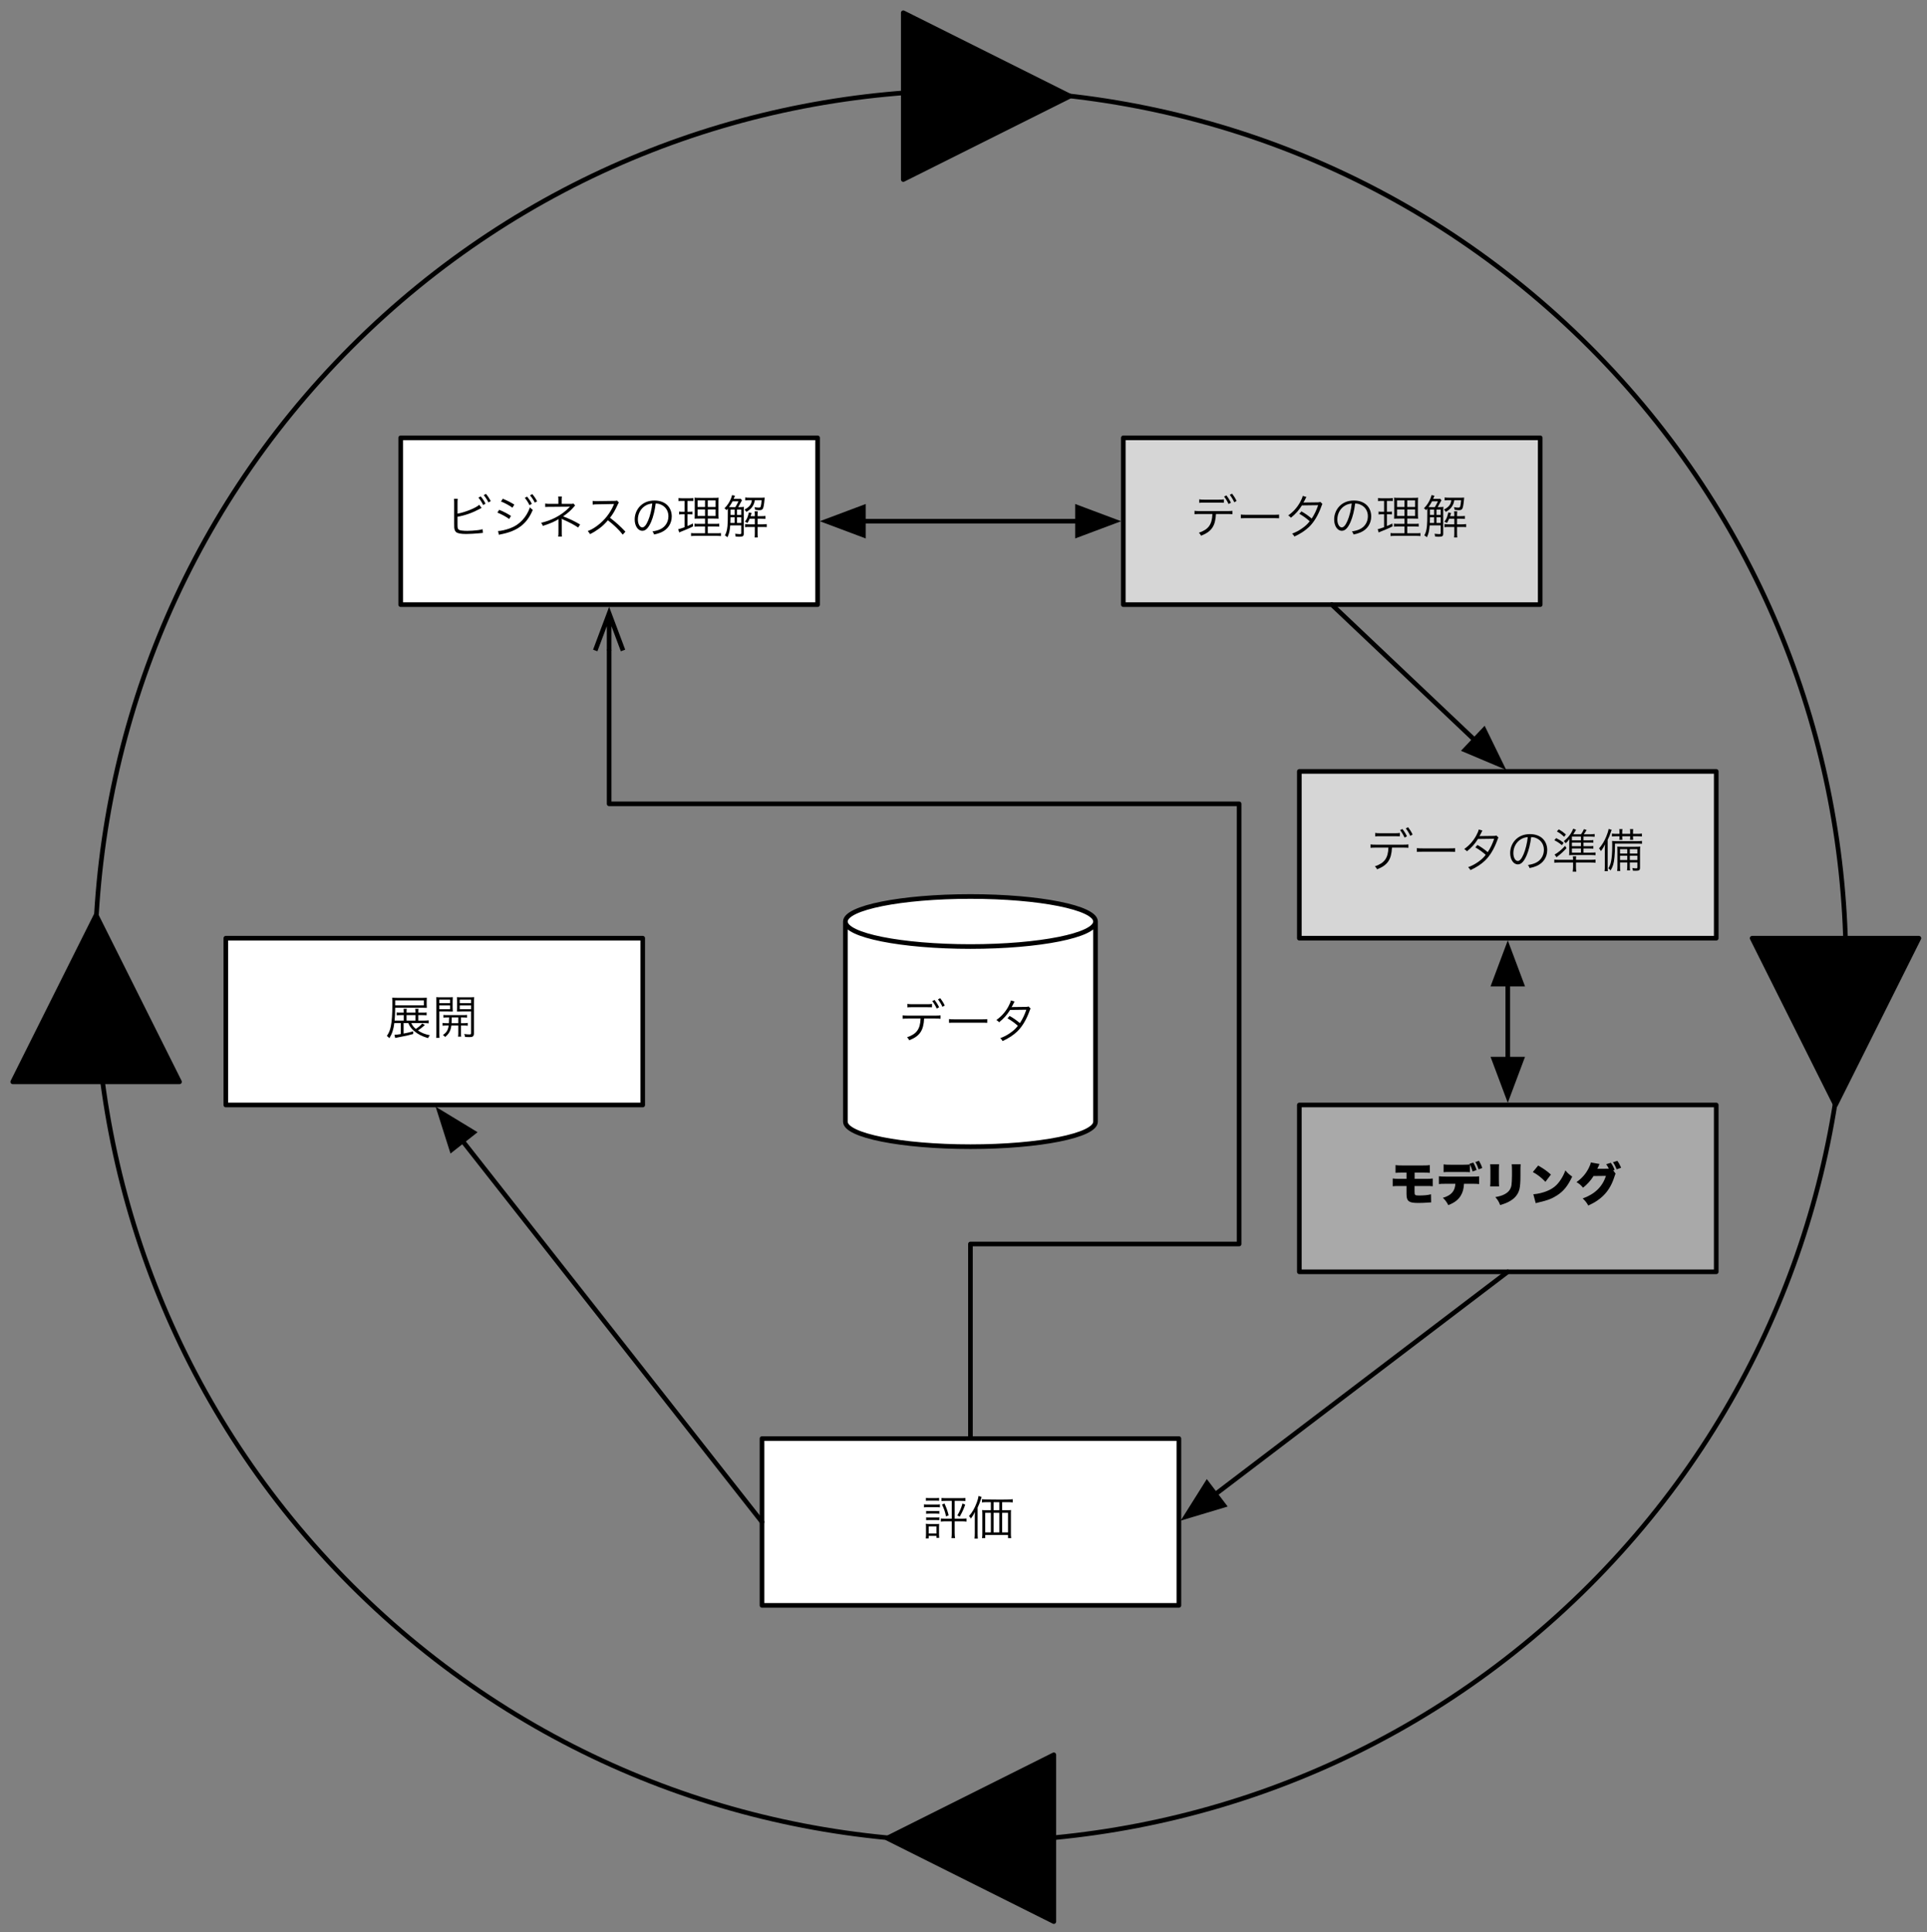 <?xml version="1.0" encoding="UTF-8"?>
<svg xmlns="http://www.w3.org/2000/svg" xmlns:xlink="http://www.w3.org/1999/xlink" width="416pt" height="417pt" viewBox="0 0 416 417" version="1.1">
<rect x="0" y="0" width="416" height="417" fill="#808080" stroke="none"/>
<defs>
<g>
<symbol overflow="visible" id="glyph0-0">
<path style="stroke:none;" d="M 1 -8.594 L 1 1 L 9 1 L 9 -8.594 Z M 8.156 -8.078 L 5.016 -4.203 L 1.859 -8.078 Z M 8.484 0.078 L 5.344 -3.797 L 8.484 -7.656 Z M 1.875 0.484 L 5.016 -3.375 L 8.141 0.484 Z M 1.516 0.094 L 1.516 -7.688 L 4.672 -3.797 Z M 1.516 0.094 "/>
</symbol>
<symbol overflow="visible" id="glyph0-1">
<path style="stroke:none;" d="M 7.906 -4.359 C 8.531 -4.359 8.734 -4.344 9.047 -4.312 L 9.047 -5.047 C 8.719 -5 8.531 -4.984 7.891 -4.984 L 2.047 -4.984 C 1.406 -4.984 1.203 -5 0.875 -5.047 L 0.875 -4.312 C 1.188 -4.344 1.406 -4.359 2.031 -4.359 L 4.734 -4.359 C 4.656 -2.078 3.875 -1.016 1.812 -0.312 C 2.047 -0.094 2.156 0.047 2.281 0.328 C 4.547 -0.547 5.375 -1.766 5.5 -4.359 Z M 1.891 -6.766 C 2.172 -6.812 2.344 -6.812 3.031 -6.812 L 6.062 -6.812 C 6.703 -6.812 7.078 -6.797 7.203 -6.797 L 7.203 -7.516 C 6.859 -7.469 6.594 -7.453 6.062 -7.453 L 3.047 -7.453 C 2.391 -7.453 2.188 -7.469 1.891 -7.531 Z M 7.25 -8.125 C 7.531 -7.812 7.984 -7.047 8.219 -6.516 L 8.734 -6.797 C 8.453 -7.375 8.188 -7.812 7.75 -8.375 Z M 8.484 -8.5 C 8.844 -8.031 9.25 -7.375 9.453 -6.891 L 9.953 -7.172 C 9.656 -7.797 9.406 -8.188 8.984 -8.75 Z M 8.484 -8.5 "/>
</symbol>
<symbol overflow="visible" id="glyph0-2">
<path style="stroke:none;" d="M 0.875 -3.438 C 1.172 -3.453 1.375 -3.469 2.109 -3.469 L 7.906 -3.469 C 8.578 -3.469 8.812 -3.453 9.125 -3.438 L 9.125 -4.234 C 8.812 -4.203 8.656 -4.188 7.922 -4.188 L 2.109 -4.188 C 1.438 -4.188 1.156 -4.203 0.875 -4.25 Z M 0.875 -3.438 "/>
</symbol>
<symbol overflow="visible" id="glyph0-3">
<path style="stroke:none;" d="M 4.234 -8.266 C 4.156 -7.906 3.969 -7.469 3.656 -6.891 C 3 -5.734 2.188 -4.812 1.094 -4.047 C 1.359 -3.891 1.453 -3.812 1.688 -3.562 C 2.672 -4.344 3.375 -5.125 4.062 -6.219 L 7.562 -6.266 C 7.203 -5.203 6.766 -4.266 6.172 -3.375 C 5.359 -4.047 4.812 -4.438 3.953 -4.922 L 3.5 -4.406 C 4.297 -3.953 5.016 -3.438 5.734 -2.797 C 5.25 -2.156 4.797 -1.75 4.016 -1.203 C 3.328 -0.734 2.797 -0.453 1.938 -0.125 C 2.188 0.094 2.266 0.203 2.438 0.5 C 3.766 -0.109 4.75 -0.766 5.594 -1.562 C 6.625 -2.562 7.516 -4 8.203 -5.859 C 8.375 -6.328 8.375 -6.359 8.484 -6.516 L 8.047 -6.969 C 7.891 -6.906 7.703 -6.875 7.453 -6.875 C 4.516 -6.844 4.516 -6.844 4.375 -6.812 C 4.484 -7.016 4.594 -7.188 4.688 -7.375 C 4.906 -7.844 4.906 -7.844 5.031 -8.031 Z M 4.234 -8.266 "/>
</symbol>
<symbol overflow="visible" id="glyph0-4">
<path style="stroke:none;" d="M 2.766 -6.797 C 2.766 -7.234 2.781 -7.406 2.812 -7.641 L 2 -7.641 C 2.031 -7.406 2.047 -7.25 2.047 -6.812 L 2.047 -2.203 C 2.047 -1.781 2.047 -1.578 2.062 -1.422 C 2.109 -0.953 2.234 -0.656 2.469 -0.453 C 2.812 -0.172 3.484 -0.047 4.656 -0.047 C 5.344 -0.047 6.672 -0.125 7.312 -0.188 L 7.797 -0.234 L 7.922 -0.25 C 8.062 -0.266 8.094 -0.266 8.25 -0.281 L 8.188 -1.078 C 7.812 -0.969 7.625 -0.938 7.203 -0.875 C 6.422 -0.781 5.531 -0.719 4.906 -0.719 C 4.516 -0.719 4.047 -0.734 3.734 -0.781 C 3.312 -0.828 3.094 -0.906 2.969 -1.047 C 2.797 -1.203 2.766 -1.438 2.766 -2.141 C 2.766 -2.188 2.766 -2.219 2.766 -2.25 L 2.766 -3.766 C 4.453 -4.062 6.047 -4.641 7.547 -5.453 C 7.766 -5.578 7.812 -5.594 7.969 -5.672 L 7.453 -6.344 C 6.797 -5.688 4.344 -4.703 2.766 -4.438 Z M 7.281 -7.891 C 7.578 -7.578 8.062 -6.828 8.312 -6.297 L 8.812 -6.594 C 8.516 -7.188 8.234 -7.609 7.781 -8.156 Z M 8.422 -8.438 C 8.812 -7.969 9.234 -7.328 9.438 -6.859 L 9.953 -7.141 C 9.609 -7.766 9.359 -8.156 8.906 -8.703 Z M 8.422 -8.438 "/>
</symbol>
<symbol overflow="visible" id="glyph0-5">
<path style="stroke:none;" d="M 2.156 -7.047 C 2.734 -6.875 4.062 -6.156 4.625 -5.719 L 5.031 -6.391 C 4.25 -6.875 3.453 -7.281 2.547 -7.656 Z M 1.375 -4.656 C 2.188 -4.359 3.328 -3.734 3.922 -3.281 L 4.312 -3.953 C 3.516 -4.453 2.641 -4.906 1.766 -5.266 Z M 1.703 0.125 C 1.859 0.078 1.875 0.078 2.094 0.031 C 5.703 -0.656 7.766 -2.219 9.016 -5.25 C 8.766 -5.438 8.641 -5.531 8.406 -5.797 C 7.688 -3.672 6.125 -2.016 4.203 -1.312 C 3.266 -0.953 2.141 -0.688 1.562 -0.688 C 1.547 -0.688 1.531 -0.688 1.516 -0.688 Z M 7.297 -7.844 C 7.578 -7.531 8.062 -6.797 8.312 -6.266 L 8.812 -6.562 C 8.516 -7.156 8.234 -7.562 7.797 -8.109 Z M 8.422 -8.375 C 8.812 -7.938 9.234 -7.281 9.453 -6.812 L 9.953 -7.094 C 9.625 -7.734 9.375 -8.094 8.906 -8.656 Z M 8.422 -8.375 "/>
</symbol>
<symbol overflow="visible" id="glyph0-6">
<path style="stroke:none;" d="M 5.312 0.516 C 5.266 0.25 5.266 0.094 5.266 -0.344 L 5.266 -2.828 C 5.266 -3.062 5.266 -3.188 5.234 -3.344 C 5.375 -3.266 5.469 -3.203 5.516 -3.188 C 7.125 -2.469 7.984 -2 8.812 -1.438 L 9.234 -2.094 C 7.953 -2.844 7.109 -3.25 5.562 -3.844 C 6.703 -4.656 7.219 -5.125 7.891 -5.906 C 7.984 -6.031 8.016 -6.047 8.156 -6.188 L 7.797 -6.625 C 7.656 -6.562 7.562 -6.547 7.344 -6.547 L 5.25 -6.547 L 5.25 -7.469 C 5.25 -7.766 5.266 -7.922 5.297 -8.125 L 4.5 -8.125 C 4.531 -7.938 4.547 -7.781 4.547 -7.453 L 4.547 -6.547 L 2.688 -6.547 C 2.266 -6.547 1.969 -6.562 1.703 -6.625 L 1.703 -5.875 C 1.984 -5.906 2.234 -5.906 2.688 -5.906 L 6.5 -5.938 C 6.656 -5.938 6.812 -5.938 7.062 -5.953 C 6.094 -4.922 4.984 -4.109 3.703 -3.484 C 2.734 -3.016 2.031 -2.766 0.812 -2.453 C 1.016 -2.219 1.062 -2.125 1.188 -1.797 C 2.625 -2.234 3.938 -2.797 4.562 -3.266 C 4.562 -3.203 4.562 -3.203 4.562 -3.156 C 4.562 -3.078 4.562 -3.078 4.562 -2.984 C 4.562 -2.938 4.562 -2.875 4.562 -2.844 L 4.562 -0.328 C 4.562 0.016 4.547 0.281 4.5 0.516 Z M 5.312 0.516 "/>
</symbol>
<symbol overflow="visible" id="glyph0-7">
<path style="stroke:none;" d="M 9.016 -0.547 C 7.875 -1.75 6.984 -2.547 5.688 -3.547 C 6.297 -4.312 6.766 -5.094 7.328 -6.344 C 7.438 -6.594 7.516 -6.703 7.609 -6.828 L 7.188 -7.266 C 7.016 -7.203 6.906 -7.188 6.547 -7.188 L 2.984 -7.141 C 2.844 -7.141 2.75 -7.141 2.719 -7.141 C 2.375 -7.141 2.203 -7.156 1.938 -7.188 L 1.953 -6.375 C 2.234 -6.438 2.531 -6.453 2.984 -6.453 L 6.312 -6.516 C 6.438 -6.516 6.469 -6.516 6.562 -6.516 C 6.547 -6.484 6.547 -6.484 6.531 -6.453 C 6.516 -6.406 6.5 -6.391 6.484 -6.328 C 5.75 -4.578 4.516 -3 2.906 -1.812 C 2.141 -1.25 1.656 -0.984 0.875 -0.672 C 1.125 -0.422 1.203 -0.312 1.375 -0.016 C 2.109 -0.375 2.641 -0.703 3.328 -1.203 C 4.047 -1.734 4.547 -2.203 5.234 -3 C 6.516 -2.016 7.656 -0.922 8.438 0.094 Z M 9.016 -0.547 "/>
</symbol>
<symbol overflow="visible" id="glyph0-8">
<path style="stroke:none;" d="M 5.547 -6.625 C 6.047 -6.609 6.328 -6.547 6.703 -6.375 C 7.703 -5.938 8.297 -5.016 8.297 -3.875 C 8.297 -2.641 7.625 -1.562 6.516 -1.062 C 6.047 -0.844 5.578 -0.719 4.844 -0.594 C 5.047 -0.359 5.094 -0.266 5.203 0.062 C 5.891 -0.078 6.266 -0.203 6.719 -0.391 C 8.172 -1.016 9.016 -2.297 9.016 -3.844 C 9.016 -4.797 8.672 -5.672 8.047 -6.281 C 7.391 -6.922 6.406 -7.266 5.297 -7.266 C 3.953 -7.266 2.859 -6.812 2.062 -5.938 C 1.391 -5.188 1.016 -4.203 1.016 -3.188 C 1.016 -1.781 1.719 -0.734 2.672 -0.734 C 3.391 -0.734 3.984 -1.344 4.562 -2.656 C 5.016 -3.703 5.391 -5.234 5.547 -6.625 Z M 4.812 -6.625 C 4.688 -5.344 4.312 -3.859 3.906 -2.922 C 3.484 -1.938 3.078 -1.469 2.656 -1.469 C 2.125 -1.469 1.703 -2.203 1.703 -3.172 C 1.703 -4.406 2.312 -5.547 3.328 -6.156 C 3.797 -6.438 4.219 -6.562 4.812 -6.625 Z M 4.812 -6.625 "/>
</symbol>
<symbol overflow="visible" id="glyph0-9">
<path style="stroke:none;" d="M 1.797 -7.188 L 1.797 -4.844 L 1.281 -4.844 C 0.984 -4.844 0.828 -4.844 0.609 -4.891 L 0.609 -4.25 C 0.828 -4.297 1 -4.297 1.266 -4.297 L 1.797 -4.297 L 1.797 -1.516 C 1.109 -1.266 0.797 -1.156 0.422 -1.078 L 0.625 -0.375 C 0.734 -0.438 0.797 -0.453 1.016 -0.547 C 2.453 -1.125 2.641 -1.203 3.625 -1.688 L 3.578 -2.312 C 3.062 -2.047 2.906 -1.969 2.406 -1.766 L 2.406 -4.297 L 2.812 -4.297 C 3.062 -4.297 3.25 -4.297 3.484 -4.266 L 3.484 -4.891 C 3.25 -4.844 3.094 -4.844 2.812 -4.844 L 2.406 -4.844 L 2.406 -7.188 L 2.906 -7.188 C 3.219 -7.188 3.406 -7.188 3.672 -7.156 L 3.672 -7.812 C 3.438 -7.766 3.234 -7.75 2.844 -7.75 L 1.328 -7.75 C 0.938 -7.75 0.734 -7.766 0.484 -7.812 L 0.484 -7.141 C 0.766 -7.188 0.875 -7.188 1.281 -7.188 Z M 6.203 -3.375 L 6.203 -2.234 L 4.891 -2.234 C 4.391 -2.234 4.188 -2.234 3.938 -2.281 L 3.938 -1.625 C 4.188 -1.656 4.406 -1.672 4.891 -1.672 L 6.203 -1.672 L 6.203 -0.203 L 4.125 -0.203 C 3.656 -0.203 3.438 -0.203 3.188 -0.25 L 3.188 0.406 C 3.453 0.375 3.688 0.359 4.172 0.359 L 8.641 0.359 C 9.125 0.359 9.344 0.375 9.641 0.406 L 9.641 -0.25 C 9.375 -0.203 9.141 -0.203 8.656 -0.203 L 6.797 -0.203 L 6.797 -1.672 L 8.281 -1.672 C 8.734 -1.672 8.984 -1.656 9.266 -1.625 L 9.266 -2.281 C 8.984 -2.234 8.766 -2.234 8.281 -2.234 L 6.797 -2.234 L 6.797 -3.375 L 7.938 -3.375 C 8.516 -3.375 8.781 -3.375 9.141 -3.344 C 9.109 -3.594 9.094 -3.969 9.094 -4.625 L 9.094 -6.625 C 9.094 -7.219 9.109 -7.609 9.141 -7.891 C 8.859 -7.844 8.562 -7.844 7.859 -7.844 L 5.234 -7.844 C 4.547 -7.844 4.234 -7.844 3.938 -7.891 C 3.969 -7.578 3.984 -7.25 3.984 -6.625 L 3.984 -4.484 C 3.984 -3.953 3.984 -3.953 3.969 -3.703 C 3.969 -3.609 3.969 -3.516 3.953 -3.344 C 4.234 -3.375 4.562 -3.375 5.188 -3.375 Z M 6.203 -7.297 L 6.203 -5.875 L 4.594 -5.875 L 4.594 -7.297 Z M 6.797 -7.297 L 8.484 -7.297 L 8.484 -5.875 L 6.797 -5.875 Z M 6.203 -5.344 L 6.203 -3.938 L 4.594 -3.938 L 4.594 -5.344 Z M 6.797 -5.344 L 8.484 -5.344 L 8.484 -3.938 L 6.797 -3.938 Z M 6.797 -5.344 "/>
</symbol>
<symbol overflow="visible" id="glyph0-10">
<path style="stroke:none;" d="M 3.375 -5.844 C 3.5 -6.062 3.719 -6.453 3.828 -6.688 C 4.031 -7.062 4.094 -7.188 4.188 -7.312 L 3.891 -7.656 C 3.766 -7.625 3.656 -7.625 3.328 -7.625 L 2.375 -7.625 C 2.391 -7.641 2.453 -7.766 2.547 -8.016 C 2.625 -8.188 2.625 -8.203 2.672 -8.297 L 2.047 -8.438 C 1.984 -8.203 1.938 -8.062 1.844 -7.797 C 1.484 -6.906 1.062 -6.25 0.391 -5.578 C 0.625 -5.438 0.703 -5.375 0.859 -5.188 C 0.984 -5.344 1.031 -5.391 1.125 -5.516 C 1.125 -5.297 1.125 -5.016 1.125 -4.734 C 1.125 -3.062 1.109 -2.453 1.047 -1.766 C 0.953 -0.828 0.812 -0.328 0.484 0.266 C 0.734 0.406 0.75 0.406 1.047 0.656 C 1.406 -0.156 1.531 -0.656 1.641 -1.906 L 4.016 -1.906 L 4.016 -0.219 C 4.016 -0.047 3.938 -0.016 3.625 -0.016 C 3.438 -0.016 3.062 -0.047 2.688 -0.094 C 2.766 0.141 2.797 0.297 2.812 0.516 C 3.375 0.547 3.438 0.547 3.578 0.547 C 4.375 0.547 4.562 0.422 4.562 -0.125 L 4.562 -5.016 C 4.562 -5.406 4.578 -5.688 4.609 -5.906 C 4.312 -5.859 4.062 -5.844 3.688 -5.844 Z M 2.109 -5.844 C 1.766 -5.844 1.656 -5.844 1.391 -5.859 C 1.703 -6.312 1.922 -6.656 2.141 -7.094 L 3.422 -7.094 C 3.188 -6.609 2.984 -6.219 2.75 -5.844 Z M 1.672 -2.422 C 1.688 -2.875 1.688 -2.875 1.703 -3.656 L 2.594 -3.656 L 2.594 -2.422 Z M 4.016 -2.422 L 3.109 -2.422 L 3.109 -3.656 L 4.016 -3.656 Z M 4.016 -4.172 L 3.109 -4.172 L 3.109 -5.312 L 4.016 -5.312 Z M 2.594 -5.312 L 2.594 -4.172 L 1.703 -4.172 L 1.703 -5.312 Z M 6.312 -7.344 C 6.234 -6.844 6.172 -6.641 5.984 -6.344 C 5.719 -5.938 5.375 -5.656 4.719 -5.312 C 4.922 -5.141 5.031 -5 5.125 -4.812 C 5.891 -5.281 6.203 -5.562 6.516 -6.094 C 6.75 -6.484 6.844 -6.75 6.953 -7.344 L 8.422 -7.344 C 8.375 -6.688 8.312 -6.344 8.234 -6.016 C 8.172 -5.797 8.062 -5.734 7.781 -5.734 C 7.547 -5.734 7.281 -5.766 6.891 -5.844 C 6.969 -5.609 6.984 -5.5 7.016 -5.266 C 7.406 -5.203 7.688 -5.188 7.938 -5.188 C 8.531 -5.188 8.734 -5.375 8.859 -6.062 C 8.938 -6.438 9 -7.016 9.047 -7.531 C 9.062 -7.719 9.062 -7.75 9.078 -7.906 C 8.812 -7.875 8.547 -7.875 8.156 -7.875 L 5.875 -7.875 C 5.406 -7.875 5.125 -7.891 4.875 -7.938 L 4.875 -7.297 C 5.109 -7.328 5.375 -7.344 5.828 -7.344 Z M 6.953 -3.344 L 6.953 -2.125 L 5.719 -2.125 C 5.359 -2.125 5.125 -2.156 4.844 -2.188 L 4.844 -1.516 C 5.125 -1.562 5.359 -1.562 5.703 -1.562 L 6.953 -1.562 L 6.953 -0.188 C 6.953 0.188 6.938 0.422 6.906 0.703 L 7.594 0.703 C 7.562 0.438 7.547 0.188 7.547 -0.188 L 7.547 -1.562 L 8.594 -1.562 C 9.031 -1.562 9.266 -1.562 9.516 -1.531 L 9.516 -2.188 C 9.219 -2.156 8.953 -2.125 8.562 -2.125 L 7.547 -2.125 L 7.547 -3.344 L 8.297 -3.344 C 8.734 -3.344 9 -3.328 9.234 -3.297 L 9.234 -3.953 C 9.047 -3.906 8.781 -3.891 8.297 -3.891 L 7.547 -3.891 L 7.547 -4.141 C 7.547 -4.453 7.562 -4.688 7.594 -4.938 L 6.906 -4.938 C 6.938 -4.688 6.953 -4.438 6.953 -4.141 L 6.953 -3.891 L 6.031 -3.891 C 6.094 -4.062 6.094 -4.062 6.266 -4.562 L 5.656 -4.703 C 5.656 -4.594 5.625 -4.453 5.547 -4.219 C 5.375 -3.562 5.188 -3.188 4.812 -2.688 C 5.031 -2.625 5.156 -2.562 5.359 -2.422 C 5.609 -2.812 5.703 -3.016 5.828 -3.344 Z M 6.953 -3.344 "/>
</symbol>
<symbol overflow="visible" id="glyph0-11">
<path style="stroke:none;" d="M 6.844 -5.938 L 6.844 -6.734 L 8.344 -6.734 C 8.703 -6.734 9 -6.703 9.25 -6.688 L 9.25 -7.297 C 8.969 -7.266 8.656 -7.234 8.297 -7.234 L 6.906 -7.234 C 7.125 -7.516 7.234 -7.688 7.516 -8.156 L 6.938 -8.344 C 6.766 -7.922 6.609 -7.656 6.312 -7.234 L 4.641 -7.234 C 4.906 -7.656 4.953 -7.703 5.062 -7.906 C 5.172 -8.094 5.172 -8.094 5.234 -8.219 L 4.625 -8.438 C 4.188 -7.344 3.547 -6.516 2.594 -5.75 C 2.797 -5.578 2.922 -5.438 2.984 -5.297 C 3.359 -5.625 3.438 -5.703 3.812 -6.188 C 3.781 -5.781 3.766 -5.562 3.766 -5.109 L 3.766 -3.453 C 3.766 -3.156 3.766 -3 3.734 -2.703 C 3.984 -2.734 4.234 -2.75 4.547 -2.75 L 8.453 -2.75 C 8.859 -2.75 9.172 -2.734 9.438 -2.703 L 9.438 -3.312 C 9.156 -3.281 8.875 -3.266 8.484 -3.266 L 6.844 -3.266 L 6.844 -4.156 L 8.031 -4.156 C 8.453 -4.156 8.734 -4.156 8.969 -4.125 L 8.969 -4.703 C 8.766 -4.672 8.5 -4.656 8.016 -4.656 L 6.844 -4.656 L 6.844 -5.438 L 8.031 -5.438 C 8.453 -5.438 8.734 -5.438 8.969 -5.406 L 8.969 -5.984 C 8.766 -5.953 8.5 -5.938 8.031 -5.938 Z M 4.344 -5.938 L 4.344 -6.734 L 6.297 -6.734 L 6.297 -5.938 Z M 4.344 -5.438 L 6.297 -5.438 L 6.297 -4.656 L 4.344 -4.656 Z M 4.344 -4.156 L 6.297 -4.156 L 6.297 -3.266 L 4.344 -3.266 Z M 5.219 -1.141 L 8.406 -1.141 C 8.844 -1.141 9.125 -1.125 9.438 -1.078 L 9.438 -1.781 C 9.125 -1.734 8.875 -1.719 8.438 -1.719 L 5.219 -1.719 L 5.219 -1.781 C 5.219 -2.094 5.234 -2.297 5.266 -2.469 L 4.547 -2.469 C 4.578 -2.281 4.594 -2.078 4.594 -1.781 L 4.594 -1.719 L 1.516 -1.719 C 1.094 -1.719 0.828 -1.734 0.547 -1.781 L 0.547 -1.078 C 0.844 -1.125 1.125 -1.141 1.562 -1.141 L 4.594 -1.141 L 4.594 -0.203 C 4.594 0.188 4.562 0.453 4.516 0.828 L 5.297 0.828 C 5.234 0.5 5.219 0.188 5.219 -0.219 Z M 1.094 -7.844 C 1.75 -7.484 2.094 -7.234 2.656 -6.688 L 3.047 -7.188 C 2.5 -7.672 2.203 -7.891 1.516 -8.297 Z M 0.547 -5.953 C 1.203 -5.625 1.578 -5.375 2.188 -4.875 L 2.562 -5.406 C 1.984 -5.844 1.625 -6.062 0.953 -6.406 Z M 2.875 -4.734 C 2.172 -3.938 1.234 -3.172 0.609 -2.859 L 1.016 -2.281 C 1.203 -2.438 1.203 -2.438 1.359 -2.547 C 2.031 -3.062 2.547 -3.547 3.172 -4.234 Z M 2.875 -4.734 "/>
</symbol>
<symbol overflow="visible" id="glyph0-12">
<path style="stroke:none;" d="M 6.297 -1.156 L 6.297 -0.516 C 6.297 0 6.281 0.281 6.234 0.562 L 6.906 0.562 C 6.844 0.297 6.844 0.016 6.844 -0.516 L 6.844 -1.156 L 8.484 -1.156 L 8.484 -0.141 C 8.484 0.078 8.438 0.125 8.203 0.125 C 7.953 0.125 7.719 0.094 7.375 0.047 C 7.453 0.234 7.484 0.375 7.516 0.625 C 7.922 0.641 7.984 0.641 8.156 0.641 C 8.875 0.641 9.047 0.516 9.047 -0.031 L 9.047 -3.453 C 9.047 -4.031 9.062 -4.344 9.094 -4.578 C 8.844 -4.547 8.609 -4.531 8.078 -4.531 L 5.125 -4.531 C 4.609 -4.531 4.406 -4.547 4.141 -4.562 C 4.156 -4.297 4.172 -4.094 4.172 -3.531 L 4.172 -0.359 C 4.172 0.156 4.156 0.438 4.109 0.688 L 4.797 0.688 C 4.734 0.422 4.734 0.203 4.734 -0.359 L 4.734 -1.156 Z M 6.297 -1.672 L 4.734 -1.672 L 4.734 -2.594 L 6.297 -2.594 Z M 6.844 -1.672 L 6.844 -2.594 L 8.484 -2.594 L 8.484 -1.672 Z M 6.297 -3.078 L 4.734 -3.078 L 4.734 -4.016 L 6.297 -4.016 Z M 6.844 -3.078 L 6.844 -4.016 L 8.484 -4.016 L 8.484 -3.078 Z M 4.609 -6.797 L 4.609 -6.625 C 4.609 -6.375 4.594 -6.188 4.562 -6.031 L 5.25 -6.031 C 5.219 -6.172 5.203 -6.344 5.203 -6.625 L 5.203 -6.797 L 6.922 -6.797 L 6.922 -6.625 C 6.922 -6.375 6.906 -6.219 6.875 -6.031 L 7.562 -6.031 C 7.547 -6.203 7.531 -6.344 7.531 -6.625 L 7.531 -6.797 L 8.484 -6.797 C 8.875 -6.797 9.172 -6.797 9.453 -6.75 L 9.453 -7.391 C 9.203 -7.344 8.875 -7.328 8.484 -7.328 L 7.531 -7.328 L 7.531 -7.656 C 7.531 -8 7.547 -8.172 7.578 -8.344 L 6.875 -8.344 C 6.906 -8.172 6.922 -7.984 6.922 -7.656 L 6.922 -7.328 L 5.203 -7.328 L 5.203 -7.656 C 5.203 -7.984 5.219 -8.188 5.266 -8.344 L 4.562 -8.344 C 4.594 -8.188 4.609 -7.984 4.609 -7.656 L 4.609 -7.328 L 3.922 -7.328 C 3.547 -7.328 3.266 -7.344 2.984 -7.391 L 2.984 -6.75 C 3.234 -6.797 3.438 -6.797 3.922 -6.797 Z M 1.453 -0.484 C 1.453 0.078 1.438 0.375 1.391 0.734 L 2.094 0.734 C 2.062 0.438 2.062 0.094 2.062 -0.5 L 2.062 -6.031 C 2.391 -6.672 2.516 -6.984 2.75 -7.719 C 2.859 -8.047 2.875 -8.062 2.922 -8.203 L 2.266 -8.375 C 2.188 -7.906 2.016 -7.359 1.75 -6.719 C 1.328 -5.703 0.844 -4.922 0.203 -4.172 C 0.422 -3.922 0.422 -3.922 0.531 -3.719 C 0.547 -3.703 0.562 -3.656 0.594 -3.594 C 1 -4.125 1.25 -4.531 1.484 -5.078 C 1.453 -4.594 1.453 -4.094 1.453 -3.578 Z M 9.469 -5.812 C 9.203 -5.766 8.906 -5.75 8.406 -5.75 L 4 -5.75 C 3.562 -5.75 3.25 -5.766 3.016 -5.797 C 3.047 -5.484 3.047 -5.141 3.047 -4.641 C 3.047 -3.297 2.953 -2.125 2.797 -1.391 C 2.672 -0.766 2.531 -0.406 2.203 0.141 C 2.391 0.25 2.547 0.375 2.703 0.562 C 3.203 -0.281 3.406 -0.938 3.531 -2.297 C 3.609 -3.094 3.641 -3.812 3.641 -5.219 L 8.453 -5.219 C 8.844 -5.219 9.188 -5.203 9.469 -5.172 Z M 9.469 -5.812 "/>
</symbol>
<symbol overflow="visible" id="glyph0-13">
<path style="stroke:none;" d="M 6.469 -7.359 L 6.469 -3.516 L 5.016 -3.516 C 4.578 -3.516 4.375 -3.531 4.109 -3.562 L 4.109 -2.875 C 4.391 -2.922 4.641 -2.938 5.016 -2.938 L 6.469 -2.938 L 6.469 -0.422 C 6.469 0.016 6.453 0.344 6.406 0.688 L 7.188 0.688 C 7.125 0.359 7.094 0.062 7.094 -0.422 L 7.094 -2.938 L 8.734 -2.938 C 9.094 -2.938 9.359 -2.922 9.641 -2.875 L 9.641 -3.562 C 9.375 -3.531 9.172 -3.516 8.75 -3.516 L 7.094 -3.516 L 7.094 -7.359 L 8.516 -7.359 C 8.891 -7.359 9.125 -7.344 9.406 -7.312 L 9.406 -7.984 C 9.156 -7.953 8.875 -7.938 8.5 -7.938 L 5.172 -7.938 C 4.766 -7.938 4.531 -7.953 4.25 -7.984 L 4.25 -7.312 C 4.531 -7.344 4.781 -7.359 5.156 -7.359 Z M 0.891 -7.375 C 1.109 -7.406 1.344 -7.406 1.656 -7.406 L 2.984 -7.406 C 3.297 -7.406 3.484 -7.406 3.734 -7.375 L 3.734 -8 C 3.516 -7.953 3.328 -7.953 2.984 -7.953 L 1.656 -7.953 C 1.297 -7.953 1.125 -7.953 0.891 -8 Z M 0.469 -5.953 C 0.734 -5.984 0.938 -6 1.266 -6 L 3.188 -6 C 3.531 -6 3.703 -5.984 3.906 -5.953 L 3.906 -6.609 C 3.688 -6.562 3.516 -6.562 3.109 -6.562 L 1.266 -6.562 C 0.891 -6.562 0.703 -6.562 0.469 -6.609 Z M 0.938 -4.562 C 1.156 -4.594 1.312 -4.609 1.656 -4.609 L 3.062 -4.609 C 3.391 -4.609 3.516 -4.594 3.781 -4.562 L 3.781 -5.188 C 3.562 -5.156 3.438 -5.156 3.062 -5.156 L 1.656 -5.156 C 1.297 -5.156 1.141 -5.156 0.938 -5.188 Z M 0.938 -3.188 C 1.141 -3.203 1.312 -3.219 1.656 -3.219 L 3.062 -3.219 C 3.391 -3.219 3.547 -3.203 3.781 -3.188 L 3.781 -3.797 C 3.578 -3.766 3.422 -3.766 3.062 -3.766 L 1.656 -3.766 C 1.297 -3.766 1.141 -3.766 0.938 -3.797 Z M 1.484 0.75 L 1.484 0.203 L 3.156 0.203 L 3.156 0.625 L 3.766 0.625 C 3.734 0.328 3.719 0.094 3.719 -0.25 L 3.719 -1.609 C 3.719 -1.969 3.734 -2.188 3.75 -2.391 C 3.562 -2.359 3.453 -2.359 3.016 -2.359 L 1.656 -2.359 C 1.375 -2.359 1.125 -2.375 0.859 -2.406 C 0.906 -2.141 0.906 -1.906 0.906 -1.562 L 0.906 -0.219 C 0.906 0.188 0.891 0.469 0.844 0.75 Z M 1.484 -1.828 L 3.156 -1.828 L 3.156 -0.312 L 1.484 -0.312 Z M 4.359 -6.547 C 4.781 -5.703 5 -5.094 5.234 -4 L 5.797 -4.234 C 5.547 -5.234 5.344 -5.781 4.891 -6.797 Z M 8.781 -6.797 C 8.516 -5.812 8.234 -5.188 7.672 -4.203 L 8.188 -3.953 C 8.75 -4.953 8.953 -5.406 9.375 -6.531 Z M 8.781 -6.797 "/>
</symbol>
<symbol overflow="visible" id="glyph0-14">
<path style="stroke:none;" d="M 7.344 -5.344 L 7.344 -7.078 L 8.578 -7.078 C 9.016 -7.078 9.328 -7.062 9.625 -7.016 L 9.625 -7.719 C 9.234 -7.656 8.406 -7.625 7.016 -7.625 C 5.969 -7.625 4.984 -7.641 4.016 -7.656 C 3.453 -7.672 3.234 -7.688 2.984 -7.719 L 2.984 -7.016 C 3.297 -7.062 3.594 -7.078 4.016 -7.078 L 4.906 -7.078 L 4.906 -5.344 L 3.906 -5.344 C 3.484 -5.344 3.266 -5.344 3.016 -5.375 C 3.047 -5.125 3.062 -4.812 3.062 -4.469 L 3.062 -0.375 C 3.062 0.031 3.047 0.359 3 0.688 L 3.688 0.688 L 3.688 0.016 L 8.609 0.016 L 8.609 0.688 L 9.297 0.688 C 9.234 0.297 9.234 0.016 9.234 -0.406 L 9.234 -4.516 C 9.234 -4.938 9.234 -5.172 9.266 -5.375 C 9.062 -5.344 8.812 -5.344 8.391 -5.344 Z M 6.734 -5.344 L 5.5 -5.344 L 5.5 -7.078 L 6.734 -7.078 Z M 4.906 -4.781 L 4.906 -0.547 L 3.688 -0.547 L 3.688 -4.781 Z M 5.5 -4.781 L 6.734 -4.781 L 6.734 -0.547 L 5.5 -0.547 Z M 7.344 -4.781 L 8.609 -4.781 L 8.609 -0.547 L 7.344 -0.547 Z M 1.438 -0.422 C 1.438 0.094 1.422 0.422 1.375 0.781 L 2.094 0.781 C 2.062 0.453 2.047 0.109 2.047 -0.391 L 2.047 -5.891 C 2.375 -6.625 2.531 -7 2.734 -7.641 C 2.812 -7.938 2.844 -8 2.922 -8.188 L 2.25 -8.422 C 2.172 -7.922 2.094 -7.641 1.875 -7.016 C 1.422 -5.797 0.906 -4.875 0.188 -4.078 C 0.375 -3.891 0.453 -3.766 0.594 -3.531 C 1 -4.094 1.234 -4.453 1.469 -4.953 C 1.438 -4.516 1.438 -4.266 1.438 -3.766 Z M 1.438 -0.422 "/>
</symbol>
<symbol overflow="visible" id="glyph0-15">
<path style="stroke:none;" d="M 3.266 -2.484 L 3.266 -0.109 C 2.625 0 2.219 0.047 2 0.047 C 1.984 0.047 1.953 0.047 1.906 0.047 L 2.062 0.734 C 2.234 0.703 2.359 0.672 2.422 0.656 C 4.469 0.266 4.891 0.172 5.953 -0.125 L 5.953 -0.703 C 5.062 -0.453 4.719 -0.375 3.875 -0.219 L 3.875 -2.484 L 4.891 -2.484 C 5.203 -1.75 5.547 -1.297 6.125 -0.797 C 6.953 -0.078 7.766 0.344 9.156 0.766 C 9.266 0.5 9.375 0.344 9.562 0.156 C 8.438 -0.094 7.781 -0.344 6.969 -0.891 C 7.406 -1.172 7.562 -1.297 8.469 -2.047 L 7.906 -2.406 C 7.516 -1.938 7.125 -1.625 6.516 -1.219 C 6 -1.656 5.797 -1.938 5.531 -2.484 L 8.219 -2.484 C 8.609 -2.484 9 -2.453 9.297 -2.422 L 9.297 -3.078 C 9.031 -3.047 8.703 -3.016 8.203 -3.016 L 7.047 -3.016 L 7.047 -4.203 L 7.891 -4.203 C 8.312 -4.203 8.609 -4.188 8.844 -4.156 L 8.844 -4.781 C 8.594 -4.734 8.406 -4.734 7.906 -4.734 L 7.047 -4.734 L 7.047 -4.859 C 7.047 -5.203 7.047 -5.375 7.094 -5.562 L 6.375 -5.562 C 6.406 -5.422 6.438 -5.125 6.438 -4.859 L 6.438 -4.734 L 4.516 -4.734 L 4.516 -4.859 C 4.516 -5.188 4.516 -5.375 4.562 -5.562 L 3.875 -5.562 C 3.891 -5.406 3.906 -5.125 3.906 -4.859 L 3.906 -4.734 L 3.297 -4.734 C 2.844 -4.734 2.625 -4.734 2.391 -4.781 L 2.391 -4.156 C 2.672 -4.188 2.906 -4.203 3.297 -4.203 L 3.906 -4.203 L 3.906 -3.016 L 1.938 -3.016 C 2.016 -3.984 2.047 -4.453 2.062 -5.797 L 7.891 -5.797 C 8.203 -5.797 8.469 -5.781 8.891 -5.766 C 8.875 -5.953 8.859 -6.172 8.859 -6.484 L 8.859 -7.188 C 8.859 -7.5 8.875 -7.719 8.891 -7.953 C 8.625 -7.938 8.375 -7.922 7.828 -7.922 L 2.625 -7.922 C 2.062 -7.922 1.75 -7.938 1.406 -7.953 C 1.453 -7.531 1.453 -7.297 1.453 -6.547 C 1.453 -4.547 1.344 -2.797 1.125 -1.812 C 0.938 -0.875 0.734 -0.422 0.266 0.297 C 0.484 0.438 0.625 0.562 0.797 0.797 C 1.406 -0.188 1.688 -1.062 1.875 -2.484 Z M 6.438 -3.016 L 4.516 -3.016 L 4.516 -4.203 L 6.438 -4.203 Z M 2.062 -6.312 L 2.062 -7.375 L 8.25 -7.375 L 8.25 -6.312 Z M 2.062 -6.312 "/>
</symbol>
<symbol overflow="visible" id="glyph0-16">
<path style="stroke:none;" d="M 3.703 -3.703 C 3.688 -2.938 3.688 -2.938 3.656 -2.453 L 3.266 -2.453 C 2.812 -2.453 2.547 -2.469 2.297 -2.516 L 2.297 -1.906 C 2.547 -1.953 2.812 -1.953 3.266 -1.953 L 3.609 -1.953 C 3.547 -1.484 3.438 -1.094 3.234 -0.766 C 3.047 -0.453 2.828 -0.234 2.359 0.109 C 2.578 0.234 2.703 0.344 2.859 0.516 C 3.703 -0.203 4.047 -0.844 4.188 -1.953 L 5.688 -1.953 L 5.688 -0.422 C 5.688 0 5.688 0.234 5.625 0.438 L 6.312 0.438 C 6.266 0.25 6.266 0.031 6.266 -0.422 L 6.266 -1.953 L 6.766 -1.953 C 7.203 -1.953 7.469 -1.953 7.719 -1.906 L 7.719 -2.516 C 7.484 -2.469 7.219 -2.453 6.766 -2.453 L 6.266 -2.453 L 6.266 -3.703 L 6.625 -3.703 C 7.047 -3.703 7.344 -3.688 7.562 -3.656 L 7.562 -4.25 C 7.297 -4.203 7.062 -4.203 6.609 -4.203 L 3.438 -4.203 C 2.984 -4.203 2.766 -4.203 2.484 -4.25 L 2.484 -3.656 C 2.719 -3.688 3.016 -3.703 3.438 -3.703 Z M 5.688 -3.703 L 5.688 -2.453 L 4.234 -2.453 C 4.25 -2.797 4.266 -3.156 4.266 -3.469 C 4.266 -3.609 4.266 -3.609 4.266 -3.703 Z M 1.578 -5 L 3.484 -5 C 3.922 -5 4.266 -4.984 4.5 -4.969 C 4.484 -5.219 4.469 -5.5 4.469 -5.906 L 4.469 -7.125 C 4.469 -7.5 4.484 -7.797 4.5 -8.078 C 4.219 -8.047 3.984 -8.047 3.484 -8.047 L 1.969 -8.047 C 1.469 -8.047 1.188 -8.047 0.922 -8.078 C 0.953 -7.766 0.953 -7.469 0.953 -6.984 L 0.953 -0.406 C 0.953 0.125 0.938 0.438 0.906 0.703 L 1.641 0.703 C 1.594 0.453 1.578 0.141 1.578 -0.406 Z M 1.578 -7.547 L 3.906 -7.547 L 3.906 -6.781 L 1.578 -6.781 Z M 1.578 -6.297 L 3.906 -6.297 L 3.906 -5.484 L 1.578 -5.484 Z M 9.062 -6.984 C 9.062 -7.438 9.078 -7.703 9.125 -8.078 C 8.844 -8.047 8.562 -8.047 8.062 -8.047 L 6.422 -8.047 C 5.922 -8.047 5.672 -8.047 5.391 -8.078 C 5.406 -7.75 5.422 -7.5 5.422 -7.125 L 5.422 -5.906 C 5.422 -5.5 5.406 -5.266 5.391 -4.969 C 5.672 -4.984 5.984 -5 6.406 -5 L 8.453 -5 L 8.453 -0.312 C 8.453 -0.078 8.391 -0.031 8.062 -0.031 C 7.797 -0.031 7.344 -0.062 6.953 -0.125 C 7.062 0.094 7.109 0.25 7.156 0.516 C 7.344 0.516 7.875 0.547 8 0.547 C 8.422 0.547 8.562 0.516 8.703 0.469 C 8.969 0.359 9.062 0.156 9.062 -0.281 Z M 6 -7.547 L 8.453 -7.547 L 8.453 -6.781 L 6 -6.781 Z M 6 -6.297 L 8.453 -6.297 L 8.453 -5.484 L 6 -5.484 Z M 6 -6.297 "/>
</symbol>
<symbol overflow="visible" id="glyph1-0">
<path style="stroke:none;" d="M 1 -8.594 L 1 1 L 9 1 L 9 -8.594 Z M 8.156 -8.078 L 5.016 -4.203 L 1.859 -8.078 Z M 8.484 0.078 L 5.344 -3.797 L 8.484 -7.656 Z M 1.875 0.484 L 5.016 -3.375 L 8.141 0.484 Z M 1.516 0.094 L 1.516 -7.688 L 4.672 -3.797 Z M 1.516 0.094 "/>
</symbol>
<symbol overflow="visible" id="glyph1-1">
<path style="stroke:none;" d="M 3.641 -3.312 L 3.641 -1.578 C 3.641 -0.719 3.812 -0.234 4.219 0.016 C 4.594 0.266 5.172 0.344 6.281 0.344 C 6.812 0.344 7.734 0.312 8.375 0.25 C 8.594 0.234 8.672 0.234 8.766 0.234 C 8.859 0.234 8.859 0.234 8.953 0.234 L 8.922 -1.531 C 8.266 -1.344 7.406 -1.266 6.297 -1.266 C 5.844 -1.266 5.625 -1.297 5.516 -1.406 C 5.406 -1.5 5.375 -1.641 5.375 -2.094 L 5.375 -3.312 L 7.766 -3.312 C 8.562 -3.312 8.797 -3.312 9.297 -3.266 L 9.297 -4.938 C 8.875 -4.875 8.641 -4.859 7.734 -4.859 L 5.391 -4.859 L 5.391 -6.203 L 7.094 -6.203 C 7.938 -6.203 8.172 -6.203 8.672 -6.156 L 8.672 -7.828 C 8.234 -7.766 7.984 -7.75 7.062 -7.75 L 2.797 -7.75 C 1.875 -7.75 1.688 -7.766 1.266 -7.828 L 1.266 -6.156 C 1.828 -6.203 1.938 -6.203 2.781 -6.203 L 3.641 -6.203 L 3.641 -4.859 L 2.156 -4.859 C 1.312 -4.859 1.203 -4.875 0.656 -4.938 L 0.656 -3.266 C 1.172 -3.312 1.406 -3.312 2.125 -3.312 Z M 3.641 -3.312 "/>
</symbol>
<symbol overflow="visible" id="glyph1-2">
<path style="stroke:none;" d="M 3.234 -7.906 C 2.297 -7.906 2.047 -7.922 1.641 -7.984 L 1.641 -6.297 C 2.078 -6.344 2.344 -6.344 3.203 -6.344 L 5.859 -6.344 C 6.969 -6.328 7.031 -6.328 7.328 -6.297 L 7.328 -7.938 C 7.531 -7.562 7.734 -7.078 7.906 -6.453 L 8.766 -6.766 C 8.547 -7.453 8.297 -7.984 8.047 -8.375 L 7.234 -8.109 C 7.266 -8.047 7.281 -8.031 7.312 -7.969 C 6.922 -7.938 6.578 -7.906 5.828 -7.906 Z M 7.766 -3.797 C 8.656 -3.797 8.734 -3.797 9.312 -3.734 L 9.312 -5.406 C 8.906 -5.344 8.656 -5.344 7.734 -5.344 L 2.156 -5.344 C 1.281 -5.344 1.016 -5.359 0.625 -5.422 L 0.625 -3.734 C 0.984 -3.781 1.203 -3.797 2.125 -3.797 L 4.188 -3.797 C 4.094 -2.188 3.281 -1.281 1.484 -0.766 C 2.047 -0.234 2.312 0.141 2.656 0.812 C 3.984 0.297 4.812 -0.344 5.328 -1.203 C 5.781 -1.953 5.984 -2.656 6.047 -3.797 Z M 9.984 -7.203 C 9.797 -7.812 9.594 -8.219 9.281 -8.766 L 8.5 -8.484 C 8.797 -8.016 9 -7.531 9.203 -6.906 Z M 9.984 -7.203 "/>
</symbol>
<symbol overflow="visible" id="glyph1-3">
<path style="stroke:none;" d="M 1.688 -8 C 1.734 -7.562 1.75 -7.297 1.75 -6.688 L 1.75 -4.703 C 1.75 -3.953 1.734 -3.594 1.688 -3.234 L 3.625 -3.234 C 3.594 -3.641 3.578 -3.953 3.578 -4.672 L 3.578 -6.656 C 3.578 -7.359 3.594 -7.547 3.625 -8 Z M 6.344 -8 C 6.391 -7.562 6.406 -7.359 6.406 -6.625 L 6.406 -5.594 C 6.406 -4.719 6.344 -3.844 6.297 -3.469 C 6.125 -2.594 5.688 -2 4.797 -1.531 C 4.297 -1.266 3.781 -1.094 2.812 -0.922 C 3.359 -0.297 3.609 0.125 3.844 0.797 C 4.812 0.516 5.344 0.297 5.922 -0.031 C 7.016 -0.656 7.703 -1.484 8 -2.562 C 8.156 -3.156 8.234 -4.109 8.234 -5.484 L 8.234 -6.656 C 8.234 -7.297 8.234 -7.438 8.281 -8 Z M 6.344 -8 "/>
</symbol>
<symbol overflow="visible" id="glyph1-4">
<path style="stroke:none;" d="M 0.906 -6.328 C 1.906 -5.797 2.766 -5.125 3.625 -4.219 L 4.812 -5.781 C 3.969 -6.547 3.312 -7 2.062 -7.734 Z M 1.531 0.391 C 1.797 0.312 1.859 0.297 2.25 0.203 C 4.109 -0.219 5.062 -0.594 6.141 -1.297 C 7.547 -2.188 8.484 -3.375 9.406 -5.344 C 8.656 -5.891 8.422 -6.094 7.938 -6.688 C 7.641 -5.906 7.375 -5.359 6.953 -4.719 C 6.188 -3.516 5.281 -2.766 4.016 -2.25 C 3.078 -1.859 2.031 -1.609 1.016 -1.531 Z M 1.531 0.391 "/>
</symbol>
<symbol overflow="visible" id="glyph1-5">
<path style="stroke:none;" d="M 8.266 -6.688 L 8.562 -6.797 C 8.344 -7.375 8.094 -7.875 7.734 -8.328 L 6.75 -8.016 C 6.984 -7.672 7.156 -7.391 7.312 -7.047 L 7.094 -7.047 L 4.828 -7.031 C 4.875 -7.094 4.906 -7.172 4.906 -7.203 C 4.922 -7.203 4.953 -7.312 5.031 -7.453 C 5.047 -7.484 5.078 -7.578 5.125 -7.672 C 5.156 -7.734 5.188 -7.797 5.188 -7.828 C 5.25 -7.953 5.266 -7.969 5.312 -8.062 L 3.422 -8.406 C 3.391 -8.125 3.25 -7.734 2.984 -7.203 C 2.359 -5.953 1.484 -4.953 0.328 -4.156 C 0.953 -3.797 1.266 -3.516 1.75 -2.953 C 2.594 -3.609 3.406 -4.484 4.016 -5.469 L 6.688 -5.5 C 5.938 -3.172 4.312 -1.578 1.672 -0.625 C 2.156 -0.203 2.578 0.328 2.875 0.906 C 5.875 -0.453 7.562 -2.312 8.516 -5.312 C 8.625 -5.641 8.703 -5.875 8.766 -5.984 Z M 8.203 -8.438 C 8.516 -8.016 8.734 -7.562 9.016 -6.906 L 9.969 -7.266 C 9.703 -7.891 9.469 -8.312 9.141 -8.75 Z M 8.203 -8.438 "/>
</symbol>
</g>
</defs>
<g id="surface1">
<path style="fill:none;stroke-width:1;stroke-linecap:round;stroke-linejoin:round;stroke:rgb(0%,0%,0%);stroke-opacity:1;stroke-miterlimit:10;" d="M 409.645 161.355 C 483.453 235.164 483.453 354.836 409.645 428.645 C 335.836 502.453 216.164 502.453 142.355 428.645 C 68.547 354.836 68.547 235.164 142.355 161.355 C 216.164 87.547 335.836 87.547 409.645 161.355 " transform="matrix(1,0,0,1,-66.5,-86.5)"/>
<path style=" stroke:none;fill-rule:nonzero;fill:rgb(100%,100%,100%);fill-opacity:1;" d="M 182.5 242.102 L 182.5 198.898 C 182.5 195.918 194.598 193.5 209.5 193.5 C 224.402 193.5 236.5 195.918 236.5 198.898 L 236.5 242.102 C 236.5 245.082 224.402 247.5 209.5 247.5 C 194.598 247.5 182.5 245.082 182.5 242.102 "/>
<path style="fill:none;stroke-width:1;stroke-linecap:round;stroke-linejoin:round;stroke:rgb(0%,0%,0%);stroke-opacity:1;stroke-miterlimit:10;" d="M 249 328.602 L 249 285.398 C 249 282.418 261.098 280 276 280 C 290.902 280 303 282.418 303 285.398 L 303 328.602 C 303 331.582 290.902 334 276 334 C 261.098 334 249 331.582 249 328.602 M 249 285.398 C 249 288.379 261.098 290.801 276 290.801 C 290.902 290.801 303 288.379 303 285.398 " transform="matrix(1,0,0,1,-66.5,-86.5)"/>
<g style="fill:rgb(0%,0%,0%);fill-opacity:1;">
  <use xlink:href="#glyph0-1" x="194" y="224.2"/>
  <use xlink:href="#glyph0-2" x="204" y="224.2"/>
  <use xlink:href="#glyph0-3" x="214" y="224.2"/>
</g>
<path style="fill-rule:nonzero;fill:rgb(100%,100%,100%);fill-opacity:1;stroke-width:1;stroke-linecap:round;stroke-linejoin:round;stroke:rgb(0%,0%,0%);stroke-opacity:1;stroke-miterlimit:10;" d="M 153 181 L 243 181 L 243 217 L 153 217 Z M 153 181 " transform="matrix(1,0,0,1,-66.5,-86.5)"/>
<g style="fill:rgb(0%,0%,0%);fill-opacity:1;">
  <use xlink:href="#glyph0-4" x="96" y="115.3"/>
  <use xlink:href="#glyph0-5" x="106" y="115.3"/>
  <use xlink:href="#glyph0-6" x="116" y="115.3"/>
  <use xlink:href="#glyph0-7" x="126" y="115.3"/>
  <use xlink:href="#glyph0-8" x="136" y="115.3"/>
  <use xlink:href="#glyph0-9" x="146" y="115.3"/>
  <use xlink:href="#glyph0-10" x="156" y="115.3"/>
</g>
<path style="fill-rule:nonzero;fill:rgb(83.922%,83.922%,83.922%);fill-opacity:1;stroke-width:1;stroke-linecap:round;stroke-linejoin:round;stroke:rgb(0%,0%,0%);stroke-opacity:1;stroke-miterlimit:10;" d="M 309 181 L 399 181 L 399 217 L 309 217 Z M 309 181 " transform="matrix(1,0,0,1,-66.5,-86.5)"/>
<g style="fill:rgb(0%,0%,0%);fill-opacity:1;">
  <use xlink:href="#glyph0-1" x="257" y="115.3"/>
  <use xlink:href="#glyph0-2" x="267" y="115.3"/>
  <use xlink:href="#glyph0-3" x="277" y="115.3"/>
  <use xlink:href="#glyph0-8" x="287" y="115.3"/>
  <use xlink:href="#glyph0-9" x="297" y="115.3"/>
  <use xlink:href="#glyph0-10" x="307" y="115.3"/>
</g>
<path style="fill-rule:nonzero;fill:rgb(83.922%,83.922%,83.922%);fill-opacity:1;stroke-width:1;stroke-linecap:round;stroke-linejoin:round;stroke:rgb(0%,0%,0%);stroke-opacity:1;stroke-miterlimit:10;" d="M 347 253 L 437 253 L 437 289 L 347 289 Z M 347 253 " transform="matrix(1,0,0,1,-66.5,-86.5)"/>
<g style="fill:rgb(0%,0%,0%);fill-opacity:1;">
  <use xlink:href="#glyph0-1" x="295" y="187.3"/>
  <use xlink:href="#glyph0-2" x="305" y="187.3"/>
  <use xlink:href="#glyph0-3" x="315" y="187.3"/>
  <use xlink:href="#glyph0-8" x="325" y="187.3"/>
  <use xlink:href="#glyph0-11" x="335" y="187.3"/>
  <use xlink:href="#glyph0-12" x="345" y="187.3"/>
</g>
<path style="fill-rule:nonzero;fill:rgb(66.275%,66.275%,66.275%);fill-opacity:1;stroke-width:1;stroke-linecap:round;stroke-linejoin:round;stroke:rgb(0%,0%,0%);stroke-opacity:1;stroke-miterlimit:10;" d="M 347 325 L 437 325 L 437 361 L 347 361 Z M 347 325 " transform="matrix(1,0,0,1,-66.5,-86.5)"/>
<g style="fill:rgb(0%,0%,0%);fill-opacity:1;">
  <use xlink:href="#glyph1-1" x="300" y="259.3"/>
  <use xlink:href="#glyph1-2" x="310" y="259.3"/>
  <use xlink:href="#glyph1-3" x="320" y="259.3"/>
  <use xlink:href="#glyph1-4" x="330" y="259.3"/>
  <use xlink:href="#glyph1-5" x="340" y="259.3"/>
</g>
<path style="fill-rule:nonzero;fill:rgb(100%,100%,100%);fill-opacity:1;stroke-width:1;stroke-linecap:round;stroke-linejoin:round;stroke:rgb(0%,0%,0%);stroke-opacity:1;stroke-miterlimit:10;" d="M 231 397 L 321 397 L 321 433 L 231 433 Z M 231 397 " transform="matrix(1,0,0,1,-66.5,-86.5)"/>
<g style="fill:rgb(0%,0%,0%);fill-opacity:1;">
  <use xlink:href="#glyph0-13" x="199" y="331.3"/>
  <use xlink:href="#glyph0-14" x="209" y="331.3"/>
</g>
<path style="fill-rule:nonzero;fill:rgb(100%,100%,100%);fill-opacity:1;stroke-width:1;stroke-linecap:round;stroke-linejoin:round;stroke:rgb(0%,0%,0%);stroke-opacity:1;stroke-miterlimit:10;" d="M 115.25 289 L 205.25 289 L 205.25 325 L 115.25 325 Z M 115.25 289 " transform="matrix(1,0,0,1,-66.5,-86.5)"/>
<g style="fill:rgb(0%,0%,0%);fill-opacity:1;">
  <use xlink:href="#glyph0-15" x="83.25" y="223.3"/>
  <use xlink:href="#glyph0-16" x="93.25" y="223.3"/>
</g>
<path style="fill:none;stroke-width:1;stroke-linecap:round;stroke-linejoin:round;stroke:rgb(0%,0%,0%);stroke-opacity:1;stroke-miterlimit:10;" d="M 252.898 199 L 299.102 199 " transform="matrix(1,0,0,1,-66.5,-86.5)"/>
<path style="fill-rule:nonzero;fill:rgb(0%,0%,0%);fill-opacity:1;stroke-width:1;stroke-linecap:butt;stroke-linejoin:miter;stroke:rgb(0%,0%,0%);stroke-opacity:1;stroke-miterlimit:10;" d="M 307.102 199 L 299.102 196 L 299.102 202 Z M 307.102 199 " transform="matrix(1,0,0,1,-66.5,-86.5)"/>
<path style="fill-rule:nonzero;fill:rgb(0%,0%,0%);fill-opacity:1;stroke-width:1;stroke-linecap:butt;stroke-linejoin:miter;stroke:rgb(0%,0%,0%);stroke-opacity:1;stroke-miterlimit:10;" d="M 244.898 199 L 252.898 202 L 252.898 196 Z M 244.898 199 " transform="matrix(1,0,0,1,-66.5,-86.5)"/>
<path style="fill:none;stroke-width:1;stroke-linecap:round;stroke-linejoin:round;stroke:rgb(0%,0%,0%);stroke-opacity:1;stroke-miterlimit:10;" d="M 354 217 L 384.812 246.191 " transform="matrix(1,0,0,1,-66.5,-86.5)"/>
<path style="fill-rule:nonzero;fill:rgb(0%,0%,0%);fill-opacity:1;stroke-width:1;stroke-linecap:butt;stroke-linejoin:miter;stroke:rgb(0%,0%,0%);stroke-opacity:1;stroke-miterlimit:10;" d="M 390.621 251.691 L 386.875 244.012 L 382.75 248.371 Z M 390.621 251.691 " transform="matrix(1,0,0,1,-66.5,-86.5)"/>
<path style="fill:none;stroke-width:1;stroke-linecap:round;stroke-linejoin:round;stroke:rgb(0%,0%,0%);stroke-opacity:1;stroke-miterlimit:10;" d="M 392 298.898 L 392 315.102 " transform="matrix(1,0,0,1,-66.5,-86.5)"/>
<path style="fill-rule:nonzero;fill:rgb(0%,0%,0%);fill-opacity:1;stroke-width:1;stroke-linecap:butt;stroke-linejoin:miter;stroke:rgb(0%,0%,0%);stroke-opacity:1;stroke-miterlimit:10;" d="M 392 323.102 L 395 315.102 L 389 315.102 Z M 392 323.102 " transform="matrix(1,0,0,1,-66.5,-86.5)"/>
<path style="fill-rule:nonzero;fill:rgb(0%,0%,0%);fill-opacity:1;stroke-width:1;stroke-linecap:butt;stroke-linejoin:miter;stroke:rgb(0%,0%,0%);stroke-opacity:1;stroke-miterlimit:10;" d="M 392 290.898 L 389 298.898 L 395 298.898 Z M 392 290.898 " transform="matrix(1,0,0,1,-66.5,-86.5)"/>
<path style="fill:none;stroke-width:1;stroke-linecap:round;stroke-linejoin:round;stroke:rgb(0%,0%,0%);stroke-opacity:1;stroke-miterlimit:10;" d="M 392 361 L 328.879 409.008 " transform="matrix(1,0,0,1,-66.5,-86.5)"/>
<path style="fill-rule:nonzero;fill:rgb(0%,0%,0%);fill-opacity:1;stroke-width:1;stroke-linecap:butt;stroke-linejoin:miter;stroke:rgb(0%,0%,0%);stroke-opacity:1;stroke-miterlimit:10;" d="M 322.512 413.852 L 330.695 411.395 L 327.062 406.617 Z M 322.512 413.852 " transform="matrix(1,0,0,1,-66.5,-86.5)"/>
<path style="fill:none;stroke-width:1;stroke-linecap:round;stroke-linejoin:round;stroke:rgb(0%,0%,0%);stroke-opacity:1;stroke-miterlimit:10;" d="M 231 415 L 166.367 332.781 " transform="matrix(1,0,0,1,-66.5,-86.5)"/>
<path style="fill-rule:nonzero;fill:rgb(0%,0%,0%);fill-opacity:1;stroke-width:1;stroke-linecap:butt;stroke-linejoin:miter;stroke:rgb(0%,0%,0%);stroke-opacity:1;stroke-miterlimit:10;" d="M 161.426 326.492 L 164.012 334.637 L 168.727 330.93 Z M 161.426 326.492 " transform="matrix(1,0,0,1,-66.5,-86.5)"/>
<path style="fill:none;stroke-width:1;stroke-linecap:round;stroke-linejoin:round;stroke:rgb(0%,0%,0%);stroke-opacity:1;stroke-miterlimit:10;" d="M 276 397 L 276 355 L 334 355 L 334 260 L 198 260 L 198 226.898 " transform="matrix(1,0,0,1,-66.5,-86.5)"/>
<path style="fill:none;stroke-width:1;stroke-linecap:butt;stroke-linejoin:miter;stroke:rgb(0%,0%,0%);stroke-opacity:1;stroke-miterlimit:10;" d="M 198 218.898 L 198 226.898 M 195 226.898 L 198 218.898 L 201 226.898 " transform="matrix(1,0,0,1,-66.5,-86.5)"/>
<path style="fill-rule:nonzero;fill:rgb(0%,0%,0%);fill-opacity:1;stroke-width:1;stroke-linecap:round;stroke-linejoin:round;stroke:rgb(0%,0%,0%);stroke-opacity:1;stroke-miterlimit:10;" d="M 261.5 89.25 L 297.5 107.25 L 261.5 125.25 Z M 261.5 89.25 " transform="matrix(1,0,0,1,-66.5,-86.5)"/>
<path style="fill-rule:nonzero;fill:rgb(0%,0%,0%);fill-opacity:1;stroke-width:1;stroke-linecap:round;stroke-linejoin:round;stroke:rgb(0%,0%,0%);stroke-opacity:1;stroke-miterlimit:10;" d="M 480.75 289 L 462.75 325 L 444.75 289 Z M 480.75 289 " transform="matrix(1,0,0,1,-66.5,-86.5)"/>
<path style="fill-rule:nonzero;fill:rgb(0%,0%,0%);fill-opacity:1;stroke-width:1;stroke-linecap:round;stroke-linejoin:round;stroke:rgb(0%,0%,0%);stroke-opacity:1;stroke-miterlimit:10;" d="M 294 501.25 L 258 483.25 L 294 465.25 Z M 294 501.25 " transform="matrix(1,0,0,1,-66.5,-86.5)"/>
<path style="fill-rule:nonzero;fill:rgb(0%,0%,0%);fill-opacity:1;stroke-width:1;stroke-linecap:round;stroke-linejoin:round;stroke:rgb(0%,0%,0%);stroke-opacity:1;stroke-miterlimit:10;" d="M 69.25 320 L 87.25 284 L 105.25 320 Z M 69.25 320 " transform="matrix(1,0,0,1,-66.5,-86.5)"/>
</g>
</svg>
